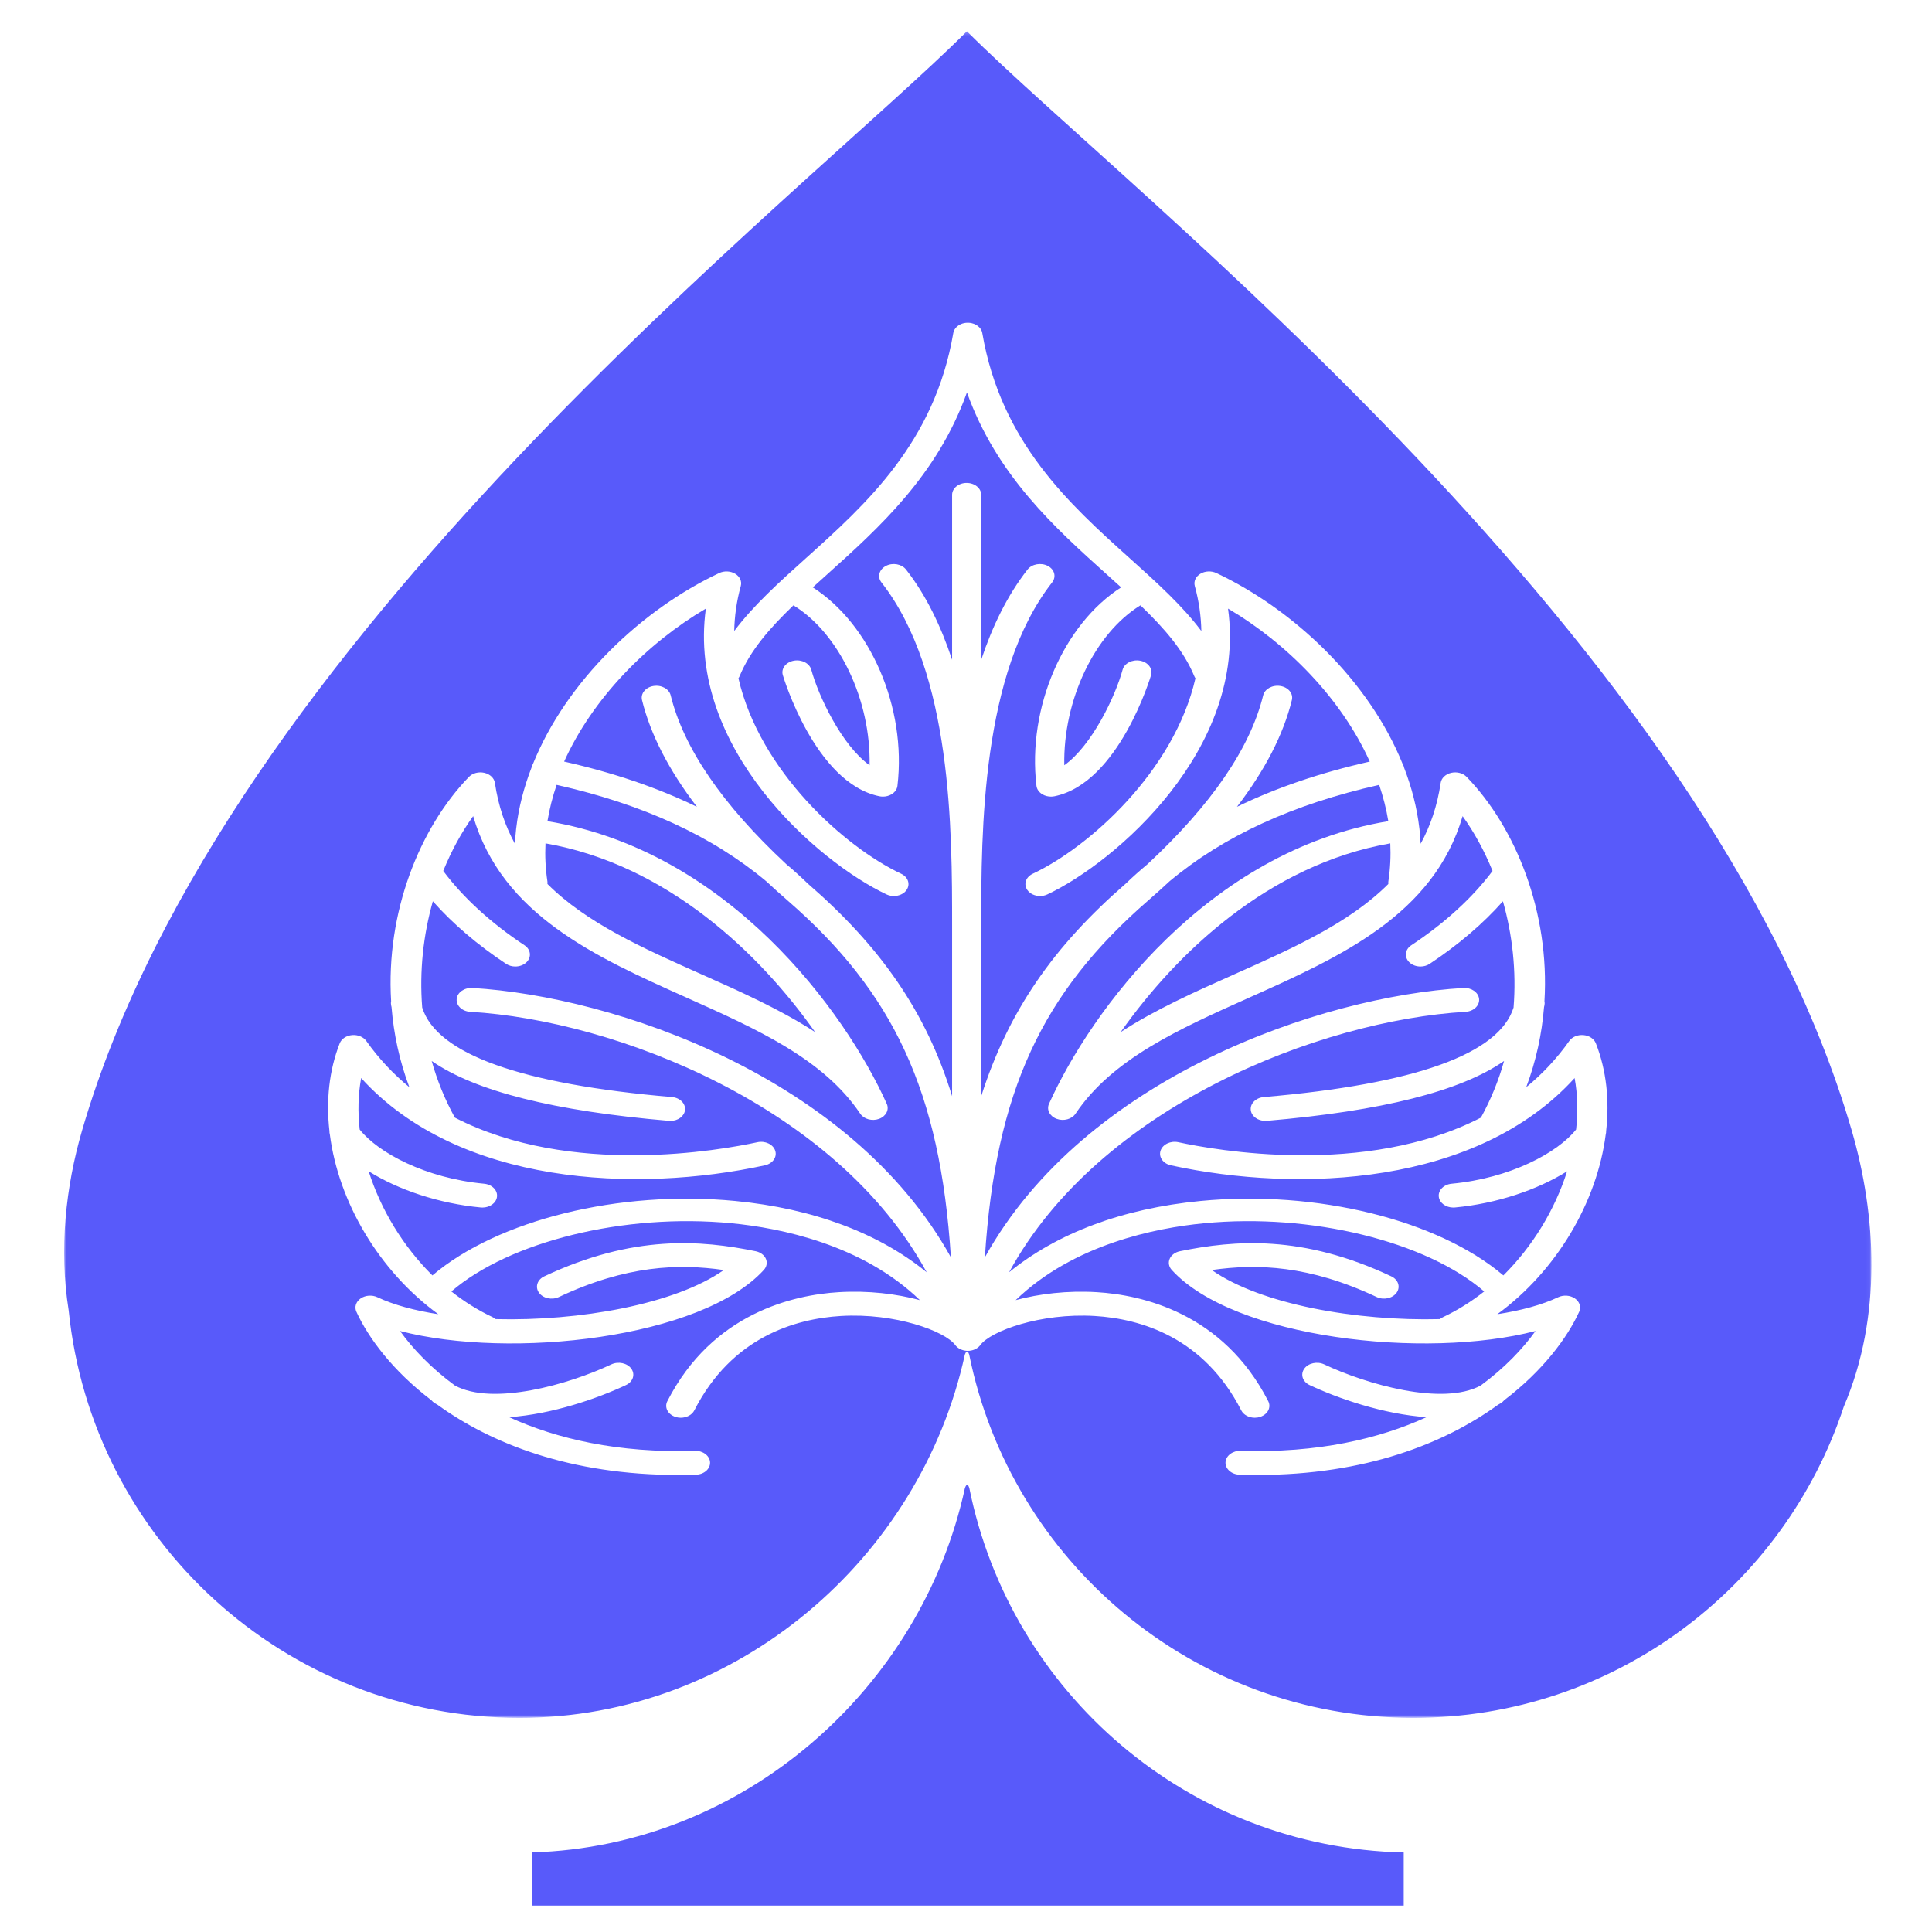 <?xml version="1.0" encoding="UTF-8"?>
<svg width="512px" height="512px" viewBox="0 0 512 512" version="1.1" xmlns="http://www.w3.org/2000/svg" xmlns:xlink="http://www.w3.org/1999/xlink">
    <!-- Generator: Sketch 48.2 (47327) - http://www.bohemiancoding.com/sketch -->
    <title>Mac_512</title>
    <desc>Created with Sketch.</desc>
    <defs>
        <polygon id="path-1" points="0 0.297 478.947 0.297 478.947 447.246 0 447.246"></polygon>
    </defs>
    <g id="Page-1" stroke="none" stroke-width="1" fill="none" fill-rule="evenodd">
        <g id="Mac_512">
            <g id="Page-1-Copy-2" transform="translate(17, 8)">
                <path d="M355,497 L355,482.919 C298.009,481.67 250.794,440.608 239.873,386.307 C239.638,385.578 239.223,384.917 238.719,386.34 C227.151,439.507 180.066,481.3 124,482.902 L124,497 L355,497 Z" id="Fill-1" fill="#585AFA"></path>
                <path d="M167.692,205.818 C160.253,196.097 155.378,186.635 153.137,177.514 C152.717,175.801 154.077,174.134 156.174,173.792 C158.27,173.452 160.314,174.557 160.734,176.269 C164.17,190.258 174.465,205.286 191.364,221.009 C193.344,222.664 195.231,224.379 197.077,226.163 C216.184,242.733 228.402,259.977 235.318,282.5 L235.318,237.36 C235.318,212.281 235.347,170.305 216.588,146.337 C215.436,144.866 215.979,142.91 217.782,141.97 C219.587,141.031 221.957,141.462 223.11,142.933 C228.52,149.846 232.392,158.052 235.318,166.853 L235.318,123.143 C235.318,121.396 237.035,119.981 239.174,119.981 C241.314,119.981 243.031,121.396 243.031,123.143 L243.031,166.853 C245.957,158.052 249.897,149.846 255.308,142.933 C256.46,141.461 258.878,141.031 260.681,141.97 C262.484,142.91 262.977,144.866 261.826,146.337 C243.066,170.305 243.031,212.281 243.031,237.36 L243.031,282.5 C250.213,259.977 262.241,242.733 281.348,226.163 C283.193,224.38 285.132,222.666 287.111,221.013 C304.013,205.287 314.321,190.258 317.756,176.269 C318.177,174.557 320.221,173.453 322.321,173.792 C324.419,174.134 325.782,175.801 325.361,177.514 C323.121,186.634 318.247,196.097 310.806,205.818 C321.204,200.759 332.896,196.783 346,193.827 C338.433,177.033 324.016,162.456 308.443,153.283 C313.555,190.461 278.607,220.526 260.556,229.032 C259.946,229.319 259.28,229.456 258.623,229.456 C257.284,229.456 255.982,228.889 255.264,227.875 C254.195,226.362 254.829,224.429 256.682,223.555 C271.64,216.506 294.15,196.388 299.808,171.745 C299.684,171.568 299.577,171.381 299.495,171.181 C296.704,164.414 291.559,158.498 285.229,152.417 C273.073,159.886 264.706,177.561 265.048,194.801 C272.411,189.554 278.607,176.444 280.501,169.487 C280.965,167.781 283.038,166.713 285.123,167.087 C287.211,167.465 288.527,169.154 288.063,170.858 C287.986,171.144 279.548,199.481 262.476,203.011 C262.161,203.076 261.842,203.109 261.524,203.109 C260.734,203.109 259.954,202.911 259.295,202.533 C258.372,202.002 257.778,201.17 257.669,200.251 C255.206,179.481 264.886,157.38 280.114,147.657 C278.898,146.553 277.654,145.435 276.389,144.298 C262.526,131.834 247.129,117.991 239.251,96 C231.372,117.991 215.976,131.834 202.112,144.297 C200.847,145.434 199.604,146.552 198.388,147.657 C213.616,157.38 223.295,179.481 220.833,200.251 C220.724,201.17 220.13,202.002 219.206,202.533 C218.547,202.911 217.767,203.109 216.977,203.109 C216.66,203.109 216.339,203.076 216.026,203.011 C198.954,199.481 190.515,171.144 190.439,170.858 C189.974,169.154 191.291,167.465 193.379,167.087 C195.475,166.711 197.536,167.781 198,169.487 C199.895,176.444 206.09,189.554 213.453,194.801 C213.795,177.561 205.428,159.885 193.272,152.416 C186.943,158.498 181.798,164.414 179.007,171.181 C178.924,171.381 178.817,171.569 178.693,171.745 C184.35,196.389 206.86,216.506 221.819,223.555 C223.672,224.429 224.306,226.362 223.237,227.875 C222.52,228.889 221.218,229.456 219.879,229.456 C219.221,229.456 218.556,229.319 217.945,229.032 C199.895,220.526 164.946,190.461 170.058,153.283 C154.485,162.457 140.067,177.034 132.5,193.827 C145.603,196.783 157.295,200.758 167.692,205.818" id="Fill-3" fill="#585AFA"></path>
                <path d="M280,265.5 C289.222,259.498 299.806,254.784 310.195,250.157 C325.625,243.286 340.539,236.641 350.925,226.264 C350.898,226.038 350.898,225.807 350.934,225.572 C351.444,222.198 351.598,218.834 351.442,215.5 C319.077,221.163 294.574,244.841 280,265.5" id="Fill-5" fill="#585AFA"></path>
                <path d="M168.805,250.157 C179.194,254.784 189.778,259.499 199,265.5 C184.426,244.84 159.926,221.163 127.559,215.5 C127.402,218.834 127.556,222.198 128.066,225.572 C128.102,225.807 128.102,226.038 128.075,226.264 C138.461,236.641 153.376,243.286 168.805,250.157" id="Fill-7" fill="#585AFA"></path>
                <g id="Group-11">
                    <mask id="mask-2" fill="white">
                        <use xlink:href="#path-1"></use>
                    </mask>
                    <g id="Clip-10"></g>
                    <path d="M408.535,292.612 C406.241,310.52 395.549,328.784 379.799,340.279 C386.063,339.31 391.611,337.817 395.929,335.781 C397.344,335.114 399.121,335.245 400.368,336.105 C401.616,336.966 402.068,338.375 401.499,339.624 C398.365,346.5 391.903,355.247 381.621,363.073 C381.386,363.363 381.091,363.628 380.732,363.85 C380.481,364.005 380.225,364.152 379.968,364.297 C365.82,374.523 344.93,382.879 316.147,382.881 C314.618,382.881 313.075,382.857 311.502,382.81 C309.363,382.743 307.694,381.276 307.774,379.529 C307.854,377.783 309.686,376.415 311.791,376.486 C332.191,377.11 348.448,373.315 361.038,367.569 C349.63,366.786 337.567,362.598 330.053,359.056 C328.2,358.182 327.565,356.247 328.635,354.734 C329.705,353.223 332.074,352.705 333.928,353.576 C345.215,358.898 365.309,364.635 375.402,359.179 C381.748,354.512 386.546,349.45 389.93,344.73 C360.564,352.356 310.043,346.66 293.523,328.547 C292.749,327.699 292.546,326.59 292.981,325.594 C293.417,324.597 294.434,323.845 295.691,323.589 C310.145,320.64 328.105,319.123 351.706,330.245 C353.559,331.119 354.194,333.053 353.124,334.567 C352.054,336.079 349.683,336.6 347.831,335.725 C329.999,327.319 316.184,326.849 304.135,328.573 C317.055,337.663 342.454,342.152 364.588,341.58 C364.828,341.381 365.102,341.201 365.413,341.054 C369.291,339.227 372.945,336.923 376.33,334.252 C360.929,320.983 330.465,313.441 302.129,316.174 C289.101,317.428 267.447,321.792 252.159,336.552 C258.396,334.871 265.844,333.97 273.662,334.439 C285.476,335.151 307.088,339.851 319.098,363.331 C319.922,364.944 318.99,366.796 317.015,367.469 C316.528,367.636 316.021,367.715 315.524,367.715 C314.007,367.715 312.567,366.982 311.946,365.769 C302.053,346.429 285.357,341.489 273.092,340.748 C258.719,339.898 245.543,344.739 242.792,348.46 C242.778,348.478 242.762,348.495 242.748,348.513 C242.706,348.567 242.663,348.62 242.617,348.672 C242.59,348.703 242.562,348.733 242.533,348.764 C242.486,348.813 242.438,348.861 242.388,348.908 C242.355,348.938 242.322,348.969 242.288,348.998 C242.239,349.04 242.188,349.081 242.136,349.121 C242.097,349.152 242.057,349.182 242.016,349.211 C241.966,349.246 241.914,349.281 241.862,349.314 C241.815,349.344 241.767,349.373 241.719,349.401 C241.672,349.429 241.624,349.456 241.574,349.482 C241.571,349.483 241.567,349.485 241.563,349.487 C241.512,349.514 241.46,349.539 241.408,349.564 C241.377,349.579 241.348,349.595 241.317,349.609 C241.316,349.609 241.316,349.609 241.316,349.609 C241.307,349.613 241.298,349.616 241.289,349.62 C241.271,349.628 241.252,349.634 241.233,349.642 C241.186,349.661 241.139,349.68 241.091,349.697 C241.051,349.713 241.012,349.73 240.972,349.744 C240.948,349.752 240.924,349.757 240.9,349.765 C240.897,349.766 240.894,349.767 240.891,349.768 C240.847,349.782 240.801,349.795 240.756,349.808 C240.71,349.821 240.665,349.837 240.618,349.849 C240.591,349.855 240.565,349.859 240.538,349.865 C240.493,349.876 240.447,349.885 240.402,349.894 C240.329,349.909 240.256,349.923 240.183,349.934 C240.136,349.941 240.089,349.946 240.042,349.952 C239.987,349.959 239.932,349.967 239.877,349.972 C239.86,349.973 239.842,349.973 239.825,349.975 C239.772,349.979 239.719,349.98 239.666,349.982 C239.608,349.985 239.552,349.988 239.495,349.988 C239.488,349.988 239.481,349.989 239.473,349.989 C239.466,349.989 239.459,349.988 239.452,349.988 C239.396,349.988 239.339,349.985 239.282,349.982 C239.229,349.98 239.175,349.979 239.122,349.975 C239.105,349.973 239.087,349.973 239.071,349.972 C239.016,349.967 238.961,349.959 238.907,349.952 C238.859,349.946 238.811,349.941 238.764,349.934 C238.691,349.923 238.62,349.909 238.548,349.895 C238.501,349.885 238.454,349.876 238.407,349.865 C238.382,349.859 238.356,349.855 238.33,349.849 C238.284,349.837 238.239,349.822 238.193,349.808 C238.147,349.795 238.1,349.782 238.054,349.767 C238.043,349.763 238.03,349.76 238.018,349.756 C238.005,349.752 237.991,349.749 237.977,349.744 C237.936,349.73 237.898,349.713 237.858,349.698 C237.809,349.68 237.76,349.661 237.712,349.641 C237.654,349.617 237.597,349.592 237.542,349.565 C237.488,349.54 237.434,349.513 237.382,349.486 C237.358,349.473 237.331,349.462 237.307,349.449 C237.281,349.435 237.259,349.419 237.233,349.404 C237.182,349.374 237.131,349.343 237.081,349.311 C237.031,349.279 236.983,349.247 236.936,349.214 C236.892,349.183 236.849,349.151 236.807,349.118 C236.758,349.08 236.71,349.041 236.663,349.001 C236.627,348.969 236.591,348.937 236.556,348.905 C236.508,348.859 236.461,348.813 236.417,348.766 C236.387,348.734 236.357,348.703 236.328,348.67 C236.284,348.618 236.241,348.567 236.2,348.514 C236.186,348.495 236.17,348.479 236.156,348.46 C233.405,344.739 220.237,339.904 205.856,340.748 C193.591,341.489 176.894,346.429 167.002,365.769 C166.38,366.982 164.941,367.713 163.424,367.715 C162.926,367.715 162.421,367.636 161.933,367.469 C159.957,366.796 159.025,364.944 159.85,363.331 C171.86,339.851 193.472,335.151 205.285,334.439 C213.105,333.969 220.551,334.871 226.787,336.55 C211.499,321.792 189.844,317.428 176.815,316.172 C148.475,313.444 118.017,320.984 102.617,334.252 C106.002,336.923 109.656,339.227 113.534,341.054 C113.846,341.202 114.12,341.381 114.361,341.581 C136.494,342.153 161.893,337.664 174.813,328.573 C162.767,326.849 148.949,327.322 131.116,335.725 C129.263,336.6 126.892,336.079 125.823,334.567 C124.753,333.053 125.387,331.119 127.241,330.245 C150.84,319.121 168.799,320.635 183.256,323.589 C184.513,323.845 185.53,324.597 185.966,325.594 C186.402,326.59 186.198,327.699 185.424,328.547 C168.902,346.659 118.384,352.36 89.017,344.73 C92.406,349.456 97.216,354.525 103.578,359.197 C113.68,364.625 133.744,358.892 145.019,353.576 C146.872,352.705 149.242,353.223 150.313,354.734 C151.382,356.247 150.748,358.182 148.894,359.056 C141.384,362.596 129.327,366.782 117.923,367.568 C130.517,373.314 146.773,377.109 167.156,376.486 C169.261,376.412 171.093,377.782 171.173,379.529 C171.253,381.276 169.585,382.743 167.445,382.81 C165.875,382.857 164.327,382.881 162.801,382.881 C134.003,382.881 113.109,374.518 98.962,364.286 C98.71,364.145 98.461,364.001 98.216,363.85 C97.859,363.63 97.565,363.367 97.331,363.079 C87.047,355.251 80.584,346.502 77.449,339.624 C76.879,338.375 77.332,336.966 78.579,336.105 C79.827,335.245 81.605,335.114 83.018,335.781 C87.336,337.816 92.884,339.31 99.149,340.279 C83.397,328.784 72.704,310.518 70.411,292.609 C70.328,292.326 70.296,292.039 70.309,291.754 C69.396,283.685 70.199,275.711 73.031,268.487 C73.498,267.295 74.783,266.439 76.308,266.306 C77.821,266.167 79.31,266.785 80.077,267.869 C83.448,272.636 87.296,276.681 91.48,280.108 C88.85,273.1 87.335,265.965 86.766,258.91 C86.724,258.729 86.681,258.547 86.645,258.363 C86.572,258.005 86.581,257.651 86.653,257.312 C85.229,233.818 94.191,211.409 107.263,197.893 C108.232,196.888 109.845,196.465 111.353,196.807 C112.859,197.153 113.963,198.204 114.151,199.473 C115.063,205.609 116.897,210.929 119.465,215.615 C119.524,214.343 119.623,213.075 119.764,211.812 C119.77,211.71 119.783,211.608 119.801,211.505 C120.441,206.031 121.835,200.655 123.847,195.452 C123.865,195.35 123.889,195.249 123.92,195.147 C123.992,194.914 124.097,194.695 124.225,194.489 C133.135,172.368 153.141,153.501 173.598,143.859 C174.93,143.231 176.593,143.305 177.832,144.051 C179.072,144.795 179.653,146.068 179.316,147.294 C178.204,151.323 177.653,155.309 177.577,159.225 C182.637,152.461 189.475,146.311 196.584,139.918 C212.56,125.552 230.668,109.269 235.636,80.254 C235.637,80.244 235.64,80.236 235.642,80.227 C235.655,80.154 235.673,80.083 235.692,80.012 C235.701,79.98 235.708,79.947 235.718,79.915 C235.74,79.845 235.766,79.778 235.794,79.71 C235.806,79.678 235.817,79.646 235.831,79.615 C235.862,79.545 235.898,79.478 235.934,79.411 C235.949,79.384 235.961,79.357 235.976,79.332 C236.024,79.249 236.078,79.17 236.134,79.091 C236.14,79.083 236.144,79.075 236.15,79.068 C236.732,78.276 237.73,77.696 238.937,77.558 C239.026,77.548 239.114,77.544 239.202,77.539 C239.215,77.539 239.228,77.537 239.241,77.536 C239.339,77.532 239.435,77.531 239.532,77.533 C239.573,77.533 239.614,77.533 239.656,77.534 C239.723,77.536 239.79,77.542 239.858,77.548 C239.909,77.551 239.959,77.553 240.01,77.558 C240.031,77.56 240.051,77.565 240.072,77.568 C240.109,77.573 240.145,77.579 240.181,77.585 C240.277,77.6 240.371,77.615 240.464,77.635 C240.47,77.636 240.477,77.638 240.484,77.64 C241.35,77.83 242.082,78.252 242.589,78.812 C242.592,78.816 242.595,78.82 242.599,78.824 C242.667,78.901 242.732,78.979 242.792,79.06 C242.811,79.086 242.827,79.113 242.845,79.138 C242.888,79.2 242.931,79.262 242.969,79.327 C242.989,79.361 243.005,79.396 243.024,79.431 C243.056,79.491 243.088,79.551 243.116,79.612 C243.131,79.646 243.143,79.682 243.157,79.717 C243.183,79.782 243.208,79.847 243.229,79.914 C243.239,79.947 243.247,79.981 243.255,80.014 C243.275,80.084 243.293,80.154 243.305,80.226 C243.307,80.236 243.311,80.244 243.312,80.254 C248.279,109.269 266.387,125.552 282.363,139.919 C289.472,146.311 296.311,152.461 301.37,159.225 C301.294,155.31 300.744,151.323 299.632,147.294 C299.294,146.068 299.876,144.795 301.115,144.051 C302.356,143.305 304.017,143.231 305.35,143.859 C325.806,153.501 345.81,172.367 354.721,194.487 C354.849,194.694 354.954,194.914 355.026,195.147 C355.058,195.249 355.082,195.351 355.101,195.453 C357.109,200.649 358.501,206.016 359.142,211.482 C359.142,211.483 359.143,211.484 359.143,211.484 C359.163,211.595 359.176,211.705 359.183,211.815 C359.324,213.077 359.422,214.344 359.481,215.615 C362.05,210.929 363.884,205.61 364.796,199.473 C364.984,198.204 366.088,197.153 367.594,196.807 C369.101,196.462 370.714,196.89 371.684,197.893 C384.755,211.409 393.717,233.816 392.294,257.31 C392.366,257.65 392.375,258.004 392.303,258.363 C392.266,258.547 392.223,258.729 392.181,258.911 C391.612,265.965 390.097,273.101 387.467,280.109 C391.651,276.682 395.5,272.636 398.871,267.869 C399.636,266.785 401.103,266.167 402.64,266.306 C404.165,266.439 405.449,267.295 405.917,268.487 C408.748,275.71 409.551,283.682 408.639,291.749 C408.653,292.036 408.62,292.327 408.535,292.612 M473.727,291.588 C435.914,161.672 282.605,43.602 239.238,0.297 C195.869,43.602 42.561,161.672 4.748,291.588 C0.422,306.45 -1.401,323.075 1.203,339.297 C7.338,399.928 58.499,447.246 120.705,447.246 C178.201,447.246 226.902,405 238.693,351.002 C239.196,349.585 239.611,350.243 239.846,350.969 C250.933,405.891 299.426,447.246 357.578,447.246 C410.762,447.246 455.844,412.644 471.643,364.718 C481.864,340.859 480.202,313.834 473.727,291.588" id="Fill-9" fill="#585AFA" mask="url(#mask-2)"></path>
                </g>
                <path d="M368.585,311.995 C368.436,312.009 368.288,312.015 368.141,312.015 C366.201,312.015 364.526,310.822 364.301,309.208 C364.059,307.469 365.583,305.899 367.706,305.7 C383.204,304.251 395.785,297.498 400.679,291.331 C401.202,286.675 401.097,282.075 400.287,277.694 C374.466,306.135 327.443,308.235 293.304,300.824 C291.238,300.374 290.008,298.64 290.556,296.949 C291.105,295.259 293.227,294.249 295.288,294.7 C304.819,296.769 344.755,304.017 375.458,288.18 C378.136,283.324 380.16,278.286 381.595,273.17 C370.041,281.192 349.219,286.426 318.724,289.033 C318.587,289.044 318.452,289.05 318.317,289.05 C316.361,289.05 314.681,287.839 314.473,286.212 C314.251,284.472 315.794,282.915 317.92,282.732 C357.988,279.306 380.235,271.33 384.107,259.014 C384.882,249.314 383.796,239.69 381.287,230.846 C376.041,236.774 369.443,242.42 361.873,247.431 C361.156,247.906 360.296,248.137 359.442,248.137 C358.313,248.137 357.195,247.735 356.43,246.961 C355.086,245.6 355.343,243.607 357.005,242.507 C365.888,236.626 373.299,229.841 378.535,222.811 C376.383,217.495 373.703,212.591 370.607,208.288 C362.909,234.508 338.107,245.61 314.054,256.378 C295.398,264.728 277.778,272.615 268.019,287.146 C267.046,288.599 264.871,289.191 263.024,288.503 C261.182,287.816 260.297,286.082 260.995,284.528 C271.976,260.059 303.054,217.489 350.92,209.623 C350.385,206.367 349.563,203.153 348.494,200 C325.615,205.139 307.347,213.531 292.963,225.531 C291.14,227.229 289.245,228.933 287.277,230.643 C259.227,255.016 246.838,281.137 244,325.207 C270.478,277.471 333.126,256.048 370.838,253.819 C372.959,253.702 374.822,255.007 374.975,256.752 C375.13,258.496 373.527,260.012 371.395,260.139 C332.795,262.419 274.336,285.219 250.415,329.168 C263.086,318.818 280.447,312.27 301.138,310.272 C331.976,307.286 364.151,315.335 381.407,330 C389.206,322.268 395.096,312.509 398.295,302.403 C390.379,307.36 379.599,310.964 368.585,311.995" id="Fill-12" fill="#585AFA"></path>
                <path d="M107.605,260.139 C105.474,260.012 103.87,258.496 104.024,256.752 C104.177,255.007 106.03,253.717 108.163,253.819 C145.874,256.048 208.522,277.471 235,325.206 C232.162,281.137 219.773,255.016 191.723,230.643 C189.754,228.932 187.858,227.228 186.034,225.528 C171.651,213.53 153.383,205.137 130.506,200 C129.436,203.153 128.614,206.367 128.079,209.624 C175.946,217.489 207.024,260.059 218.005,284.528 C218.703,286.082 217.819,287.816 215.976,288.503 C214.135,289.19 211.957,288.597 210.981,287.147 C201.223,272.616 183.601,264.728 164.947,256.378 C140.892,245.61 116.09,234.508 108.392,208.288 C105.297,212.591 102.617,217.495 100.465,222.811 C105.7,229.841 113.11,236.626 121.995,242.507 C123.657,243.607 123.914,245.6 122.57,246.962 C121.806,247.735 120.687,248.137 119.558,248.137 C118.704,248.137 117.845,247.907 117.128,247.432 C109.556,242.42 102.959,236.774 97.712,230.846 C95.204,239.689 94.117,249.313 94.893,259.013 C98.764,271.329 121.011,279.306 161.08,282.732 C163.206,282.915 164.749,284.472 164.527,286.212 C164.319,287.839 162.64,289.05 160.683,289.05 C160.549,289.05 160.413,289.044 160.276,289.033 C129.781,286.426 108.959,281.191 97.405,273.169 C98.84,278.285 100.864,283.324 103.542,288.179 C134.244,304.016 174.18,296.769 183.711,294.7 C185.769,294.247 187.895,295.257 188.443,296.949 C188.992,298.64 187.762,300.373 185.695,300.823 C151.561,308.233 104.535,306.136 78.713,277.692 C77.903,282.074 77.799,286.675 78.321,291.332 C83.215,297.498 95.796,304.251 111.294,305.7 C113.417,305.899 114.941,307.469 114.7,309.208 C114.474,310.822 112.799,312.015 110.858,312.015 C110.712,312.015 110.564,312.009 110.415,311.995 C99.401,310.964 88.62,307.36 80.705,302.402 C83.904,312.509 89.793,322.269 97.593,330 C114.849,315.336 147.031,307.292 177.859,310.272 C198.552,312.27 215.915,318.818 228.586,329.169 C204.665,285.219 146.206,262.419 107.605,260.139" id="Fill-14" fill="#585AFA"></path>
            </g>
        </g>
    </g>
</svg>